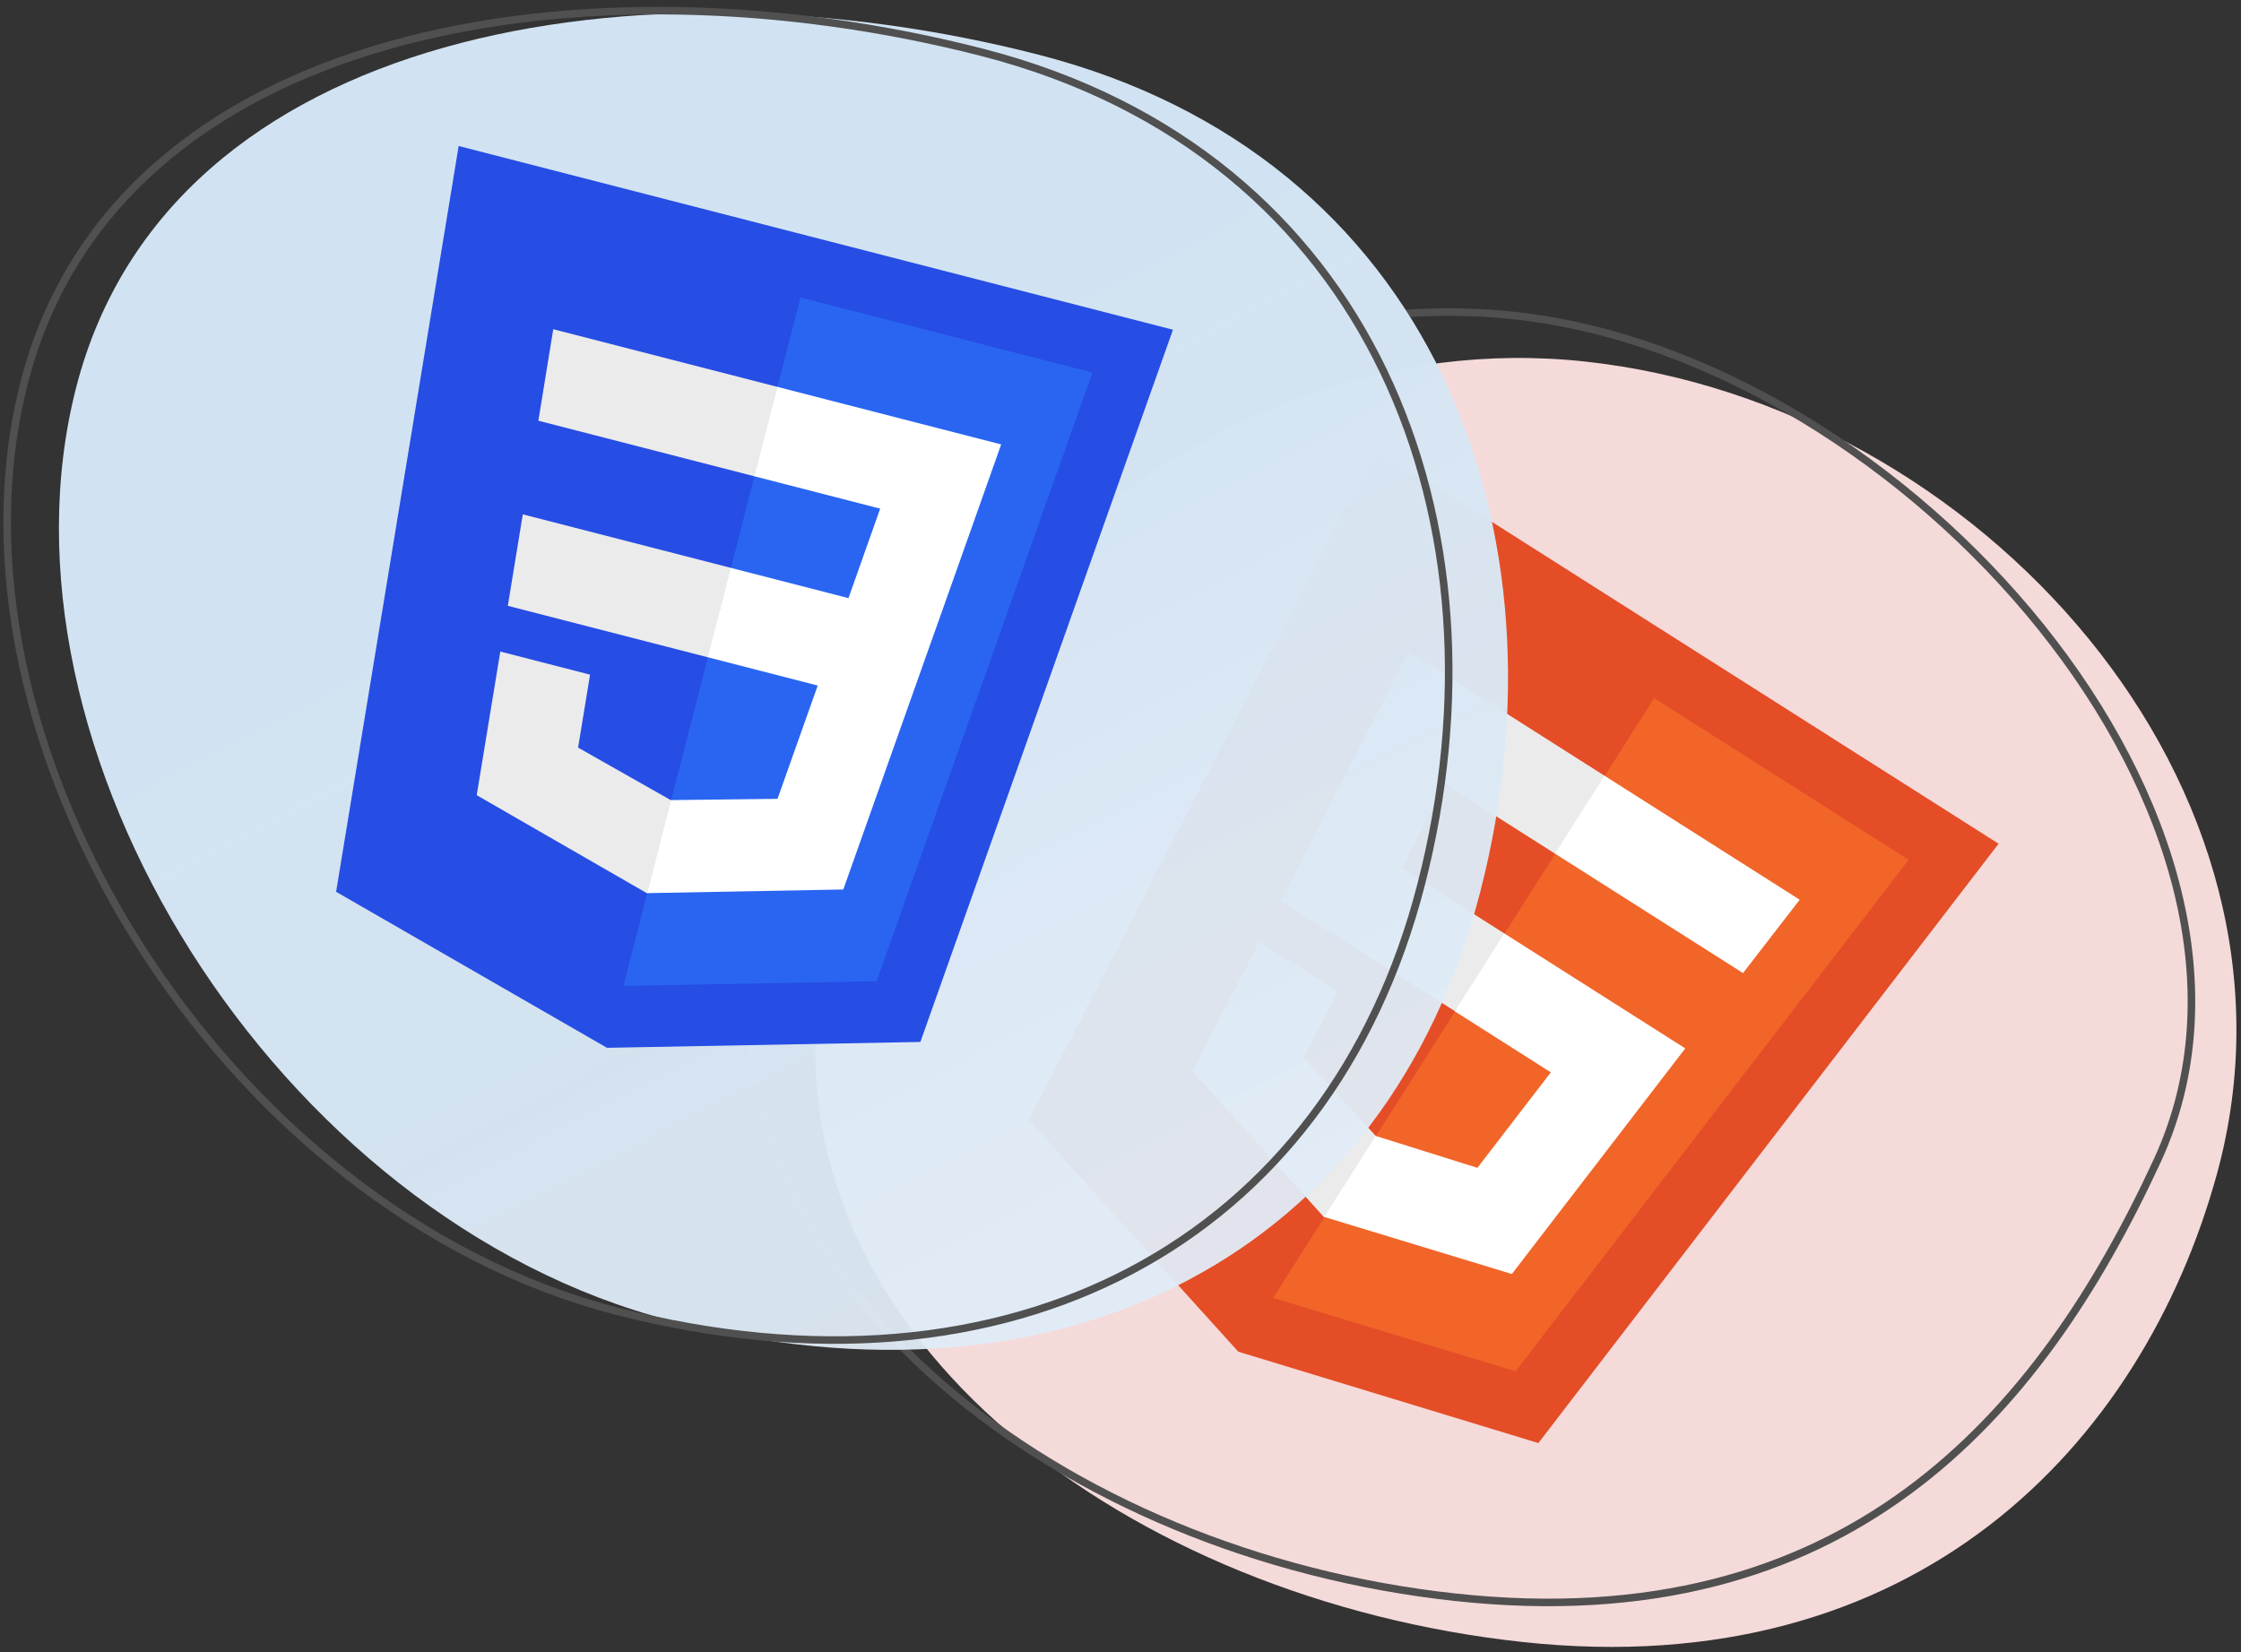 <svg width="297" height="219" viewBox="0 0 297 219" fill="none" xmlns="http://www.w3.org/2000/svg">
<rect x="0" y="0" width="297" height="219" fill="#333333" stroke="none"/>
<path d="M293.785 155.683C283.936 191.412 253.911 223.279 201.762 217.62C149.613 211.962 103.519 177.591 108.396 132.64C113.274 87.689 157.966 42.263 210.115 47.921C262.264 53.58 307.944 104.32 293.785 155.683Z" fill="#F5DADA"/>
<path d="M285.904 153.823C278.056 170.806 267.745 186.674 252.933 197.594C238.135 208.503 218.803 214.505 192.841 211.688C166.856 208.869 142.308 198.608 124.874 183.476C107.445 168.346 97.156 148.378 99.572 126.106C101.996 103.768 114.32 81.284 132.54 65.088C150.756 48.896 174.83 39.019 200.74 41.831C226.654 44.642 253.148 61.441 270.565 83.184C287.99 104.938 296.222 131.493 285.904 153.823Z" stroke="#505050"/>
<path d="M136.345 148.421L182.356 59.405L264.875 111.824L203.881 191.258L164.107 179.144" fill="#E44D26"/>
<path d="M168.725 172.024L219.222 92.53L252.953 113.957L200.86 181.743" fill="#F16529"/>
<path d="M186.749 86.361L212.678 102.832L206.119 113.159L191.516 103.883L185.753 115.066L199.4 123.735L192.855 134.039L169.746 119.359L186.749 86.361ZM166.907 124.834L177.278 131.422L172.761 140.141L182.351 150.574L175.502 161.355L158.061 141.976" fill="#EBEBEB"/>
<path d="M238.516 119.246L212.632 102.804L206.072 113.13L231.001 128.965L238.516 119.246ZM223.35 138.949L199.354 123.706L192.794 134.033L205.532 142.124L195.802 154.778L182.305 150.546L175.485 161.281L200.366 168.85" fill="white"/>
<path d="M196.198 118.127C183.889 165.992 141.321 188.516 88.983 175.056C36.645 161.596 -2.21 99.197 10.1 51.332C22.41 3.467 85.323 -6.204 137.661 7.256C189.999 20.715 208.508 70.262 196.198 118.127Z" fill="url(#paint0_linear_1494_1810)"/>
<path d="M188.351 117.205C182.227 141.015 168.59 158.489 150.004 168.349C131.412 178.211 107.817 180.479 81.744 173.774C55.723 167.082 33.022 148.212 18.358 125.031C3.692 101.847 -2.891 74.422 3.221 50.659C9.318 26.951 27.945 12.667 51.642 5.98C75.348 -0.709 104.069 0.229 130.173 6.942C156.2 13.636 173.792 29.29 183.358 49.208C192.93 69.137 194.481 93.367 188.351 117.205Z" stroke="#505050"/>
<path d="M155.452 43.7L121.977 138.095L80.446 138.871L44.546 118.195L60.786 19.35L155.452 43.7Z" fill="#264DE4"/>
<path d="M116.176 130.044L144.782 49.379L106.087 39.426L82.617 130.671L116.176 130.044Z" fill="#2965F1"/>
<path d="M69.286 68.169L67.3 80.293L93.82 87.115L96.869 75.264L69.286 68.169Z" fill="#EBEBEB"/>
<path d="M103.039 51.277L102.998 51.266L73.322 43.633L71.35 55.761L99.99 63.128L103.039 51.277Z" fill="#EBEBEB"/>
<path d="M85.78 118.372L88.952 106.042L88.896 106.042L76.614 99.084L78.202 89.415L71.788 87.765L66.305 86.355L63.179 105.39L85.722 118.373L85.78 118.372Z" fill="#EBEBEB"/>
<path d="M108.373 90.858L103.044 105.875L88.908 106.042L85.737 118.372L111.764 117.888L112.457 115.931L123.268 85.448L124.376 82.34L132.685 58.903L102.998 51.267L99.949 63.118L116.649 67.413L112.449 79.272L96.828 75.254L93.779 87.105L108.373 90.858Z" fill="white"/>
<defs>
<linearGradient id="paint0_linear_1494_1810" x1="39" y1="-4.001" x2="133" y2="175.999" gradientUnits="userSpaceOnUse">
<stop offset="0.357" stop-color="#D1E3F3"/>
<stop offset="1" stop-color="#E0ECF7" stop-opacity="0.95"/>
</linearGradient>
</defs>
</svg>
